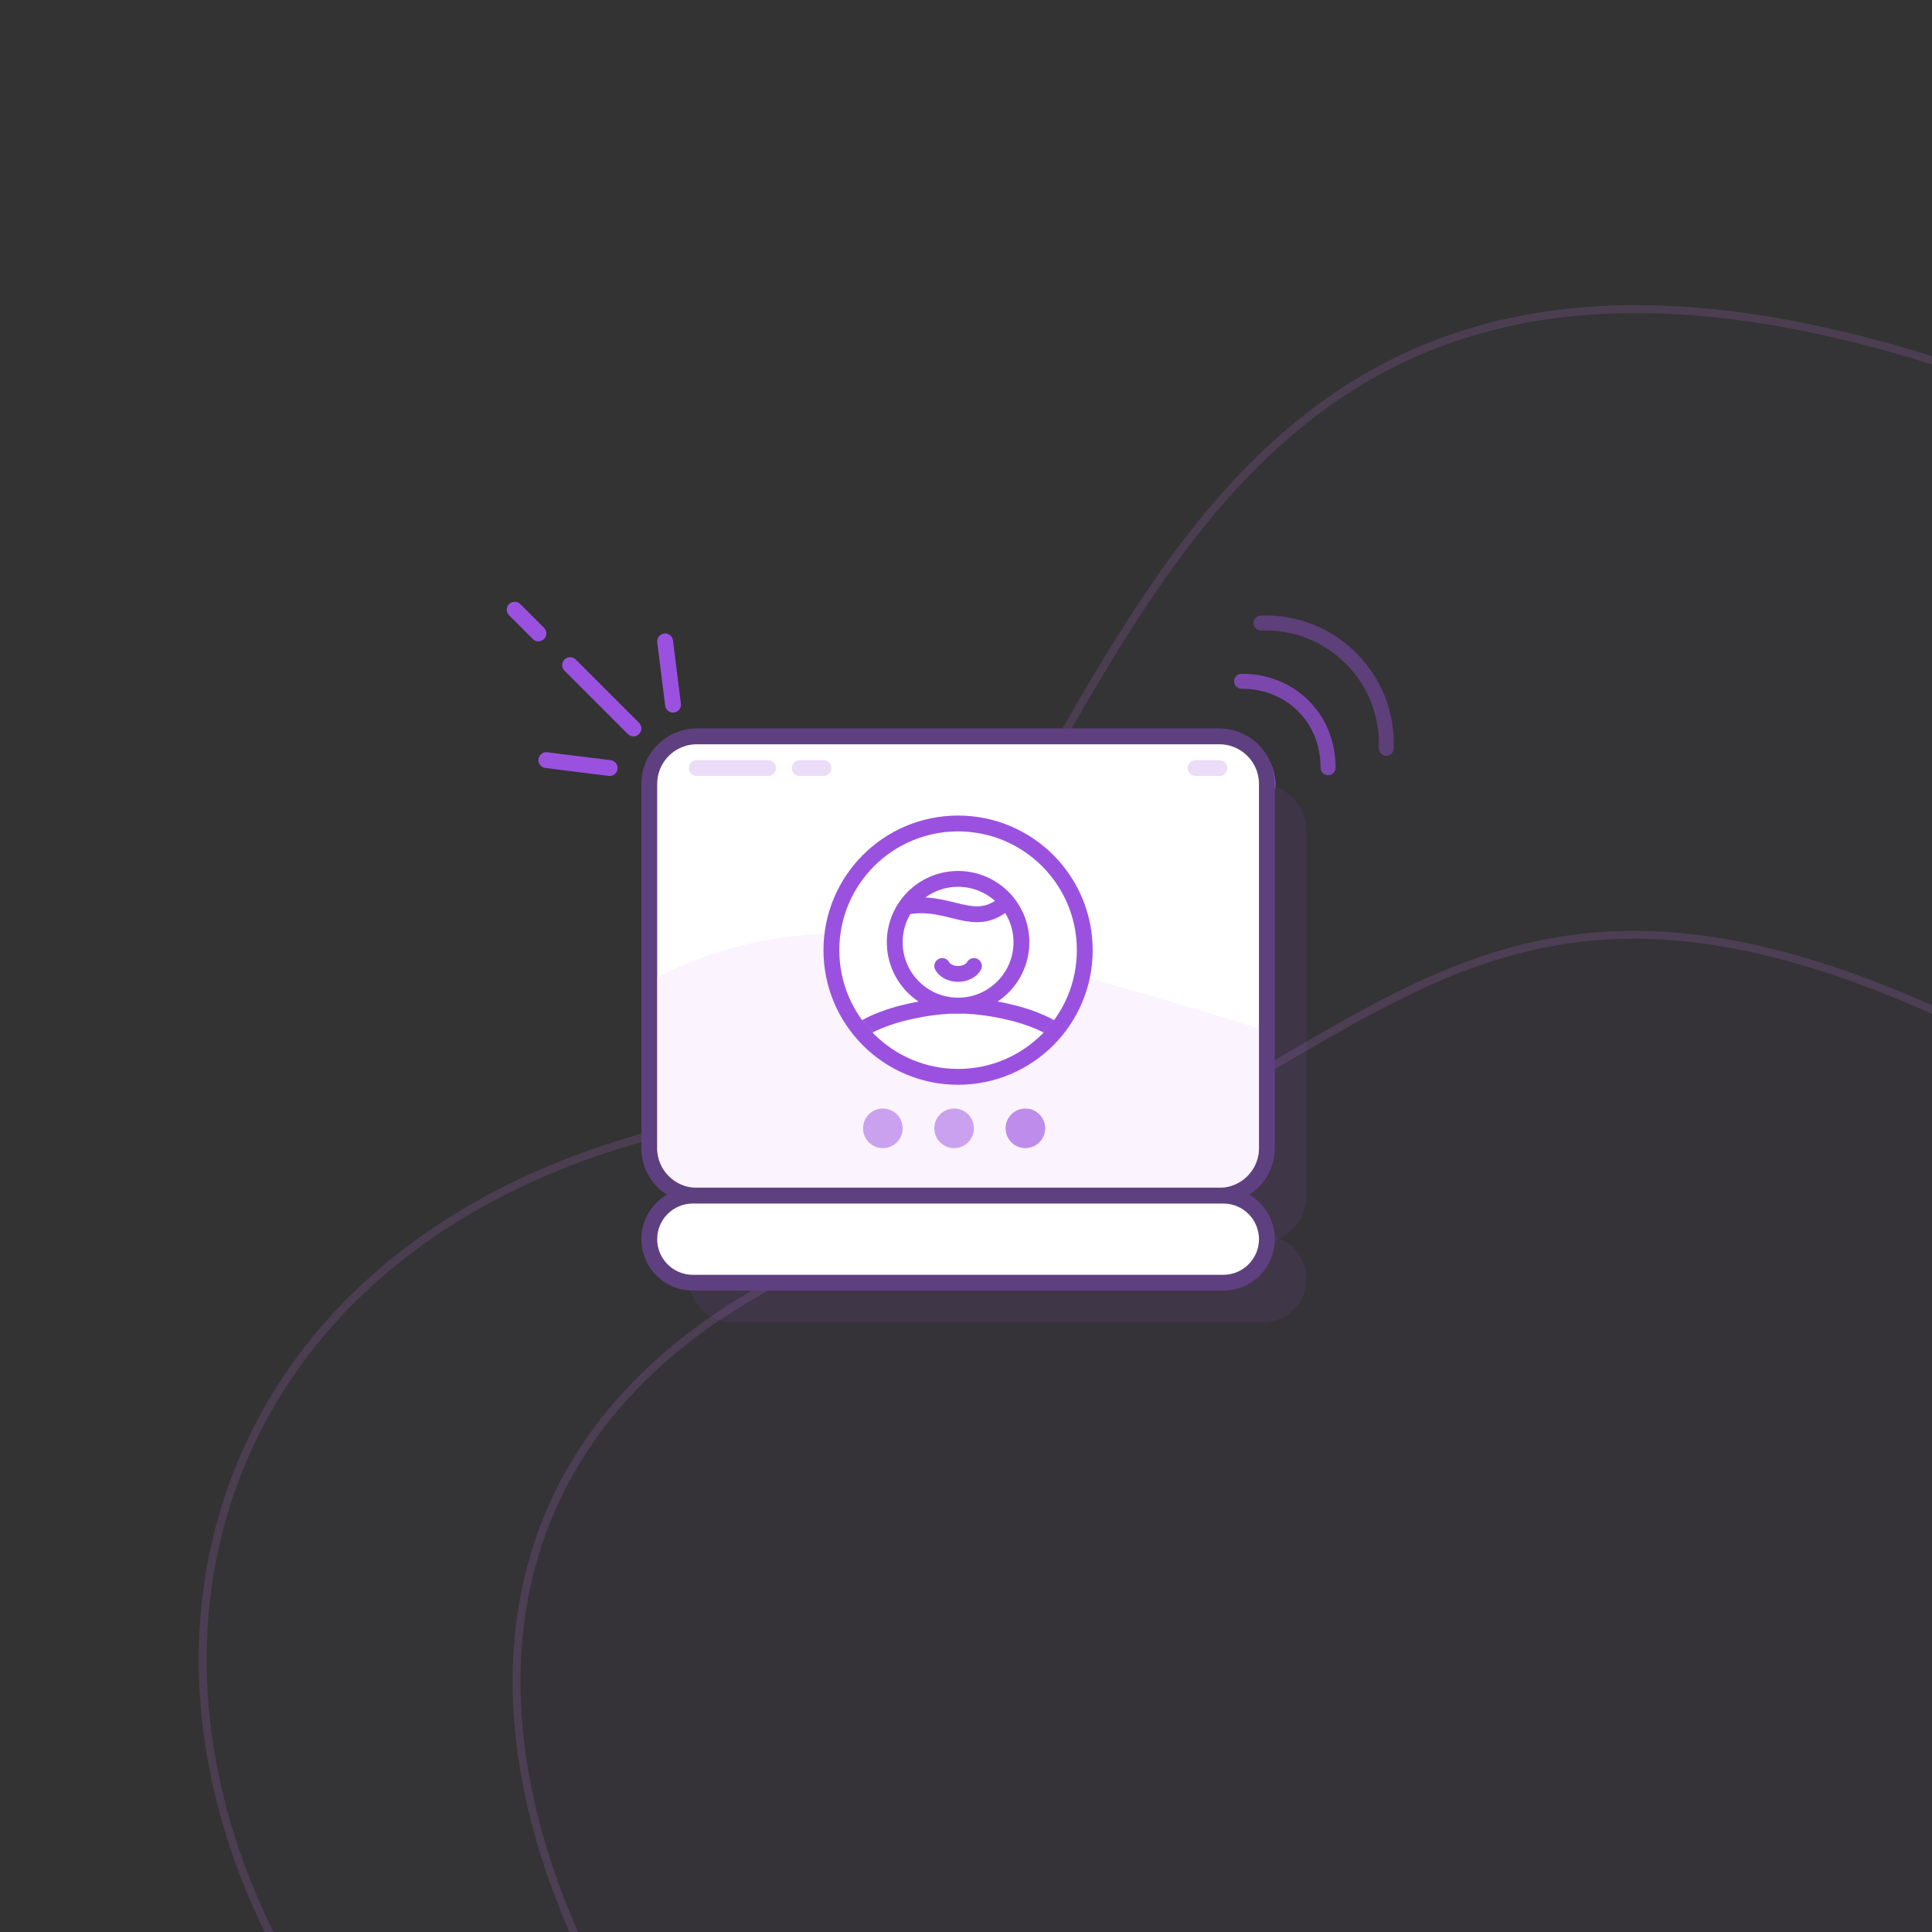 <svg width="244" height="244" viewBox="0 0 244 244" fill="none" xmlns="http://www.w3.org/2000/svg">
<rect x="0" y="0" width="244" height="244" fill="#333333" stroke="none"/>
<g clip-path="url(#clip0)">
<g clip-path="url(#clip1)">
<path d="M245 46.341V244H34.534C13.5 201.5 32 154.5 88 142.5C144 130.5 131.5 10 245 46.341Z" fill="#B433FF" fill-opacity="0.01"/>
<path fill-rule="evenodd" clip-rule="evenodd" d="M245.5 46.341V45.976L245.153 45.865C216.705 36.756 196.078 37.453 180.273 43.884C164.474 50.313 153.576 62.439 144.522 76.015C140.069 82.692 136.053 89.733 132.12 96.627L131.924 96.971C127.925 103.982 124.007 110.832 119.783 117.02C111.331 129.4 101.707 139.052 87.895 142.011C59.772 148.038 41.004 162.87 31.929 181.594C22.857 200.315 23.51 222.853 34.086 244.222L34.224 244.5H34.534H245H245.5V244V46.341Z" stroke="#D77FFF" stroke-opacity="0.15"/>
<path d="M245 128.5V244H73C56.5 206.5 66.5 169 119.5 154C172.5 139 183.5 100.5 245 128.5Z" fill="#B033FF" fill-opacity="0.01"/>
<path fill-rule="evenodd" clip-rule="evenodd" d="M245.5 128.5V128.178L245.207 128.045C229.789 121.025 217.5 118.157 206.903 118.062C196.3 117.968 187.428 120.65 178.85 124.672C173.153 127.344 167.559 130.621 161.677 134.066C158.732 135.791 155.715 137.559 152.576 139.314C143.15 144.585 132.562 149.784 119.364 153.519C92.768 161.046 76.871 174.247 69.731 190.36C62.594 206.465 64.256 225.367 72.543 244.201L72.674 244.5H73H245H245.5V244V128.5Z" stroke="#D77FFF" stroke-opacity="0.15"/>
<path opacity="0.1" d="M159 99H93C89.686 99 87 101.686 87 105V151C87 154.314 89.686 157 93 157H159C162.314 157 165 154.314 165 151V105C165 101.686 162.314 99 159 99Z" fill="#9B51E0"/>
<path opacity="0.4" d="M176.025 94.539C176.185 89.973 174.504 85.688 171.29 82.475C168.077 79.261 163.792 77.58 159.226 77.74C158.703 77.759 158.294 78.198 158.312 78.721C158.331 79.244 158.77 79.653 159.293 79.635C163.328 79.493 167.112 80.978 169.95 83.815C172.788 86.653 174.272 90.437 174.13 94.472C174.121 94.746 174.228 94.996 174.407 95.176C174.571 95.34 174.795 95.444 175.044 95.453C175.567 95.471 176.006 95.062 176.025 94.539Z" fill="#9B51E0"/>
<path opacity="0.7" d="M168.674 96.967C168.687 93.698 167.481 90.686 165.28 88.485C163.079 86.283 160.066 85.078 156.798 85.091C156.274 85.093 155.852 85.519 155.854 86.042C155.856 86.566 156.282 86.988 156.805 86.986C159.564 86.976 162.098 87.984 163.94 89.825C165.781 91.666 166.789 94.2 166.779 96.96C166.778 97.223 166.884 97.461 167.056 97.634C167.227 97.804 167.463 97.91 167.723 97.911C168.247 97.913 168.672 97.49 168.674 96.967Z" fill="#9B51E0"/>
<path d="M161.095 99.182C161.087 97.446 160.373 95.659 159.233 94.519C159.233 94.519 159.233 94.519 159.233 94.519L159.184 94.471C159.184 94.47 159.184 94.47 159.184 94.47C158.044 93.33 156.257 92.617 154.521 92.608C153.998 92.606 153.571 93.028 153.569 93.552C153.568 93.815 153.674 94.054 153.846 94.227C154.017 94.397 154.252 94.503 154.512 94.504C155.748 94.51 157.055 95.023 157.843 95.811C157.843 95.811 157.844 95.811 157.844 95.811L157.892 95.859C157.892 95.859 157.892 95.859 157.892 95.86C158.68 96.647 159.193 97.955 159.199 99.191C159.201 99.714 159.628 100.137 160.151 100.134C160.675 100.132 161.097 99.705 161.095 99.182Z" fill="#9B51E0"/>
<path opacity="0.1" d="M159.5 156H92.5C89.462 156 87 158.462 87 161.5C87 164.538 89.462 167 92.5 167H159.5C162.538 167 165 164.538 165 161.5C165 158.462 162.538 156 159.5 156Z" fill="#9B51E0"/>
<path d="M154 93H88C84.686 93 82 95.686 82 99V145C82 148.314 84.686 151 88 151H154C157.314 151 160 148.314 160 145V99C160 95.686 157.314 93 154 93Z" fill="white" stroke="#5E4080" stroke-width="2"/>
<path opacity="0.5" d="M83 123.449C90.1 119.718 98.13 117.852 107.092 117.852C116.053 117.852 133.356 121.868 159 129.9V145C159 147.761 156.761 150 154 150H88C85.239 150 83 147.761 83 145V123.449Z" fill="#F8E8FE"/>
<path d="M154.5 151H87.5C84.462 151 82 153.462 82 156.5C82 159.538 84.462 162 87.5 162H154.5C157.538 162 160 159.538 160 156.5C160 153.462 157.538 151 154.5 151Z" fill="white" stroke="#5E4080" stroke-width="2"/>
<path opacity="0.2" d="M88 97H97" stroke="#9B51E0" stroke-width="2" stroke-linecap="round"/>
<path opacity="0.2" d="M151 97H154" stroke="#9B51E0" stroke-width="2" stroke-linecap="round"/>
<path opacity="0.2" d="M101 97H104" stroke="#9B51E0" stroke-width="2" stroke-linecap="round"/>
<path d="M111.5 145C112.881 145 114 143.881 114 142.5C114 141.119 112.881 140 111.5 140C110.119 140 109 141.119 109 142.5C109 143.881 110.119 145 111.5 145Z" fill="#9B51E0" fill-opacity="0.5"/>
<path d="M120.5 145C121.881 145 123 143.881 123 142.5C123 141.119 121.881 140 120.5 140C119.119 140 118 141.119 118 142.5C118 143.881 119.119 145 120.5 145Z" fill="#9B51E0" fill-opacity="0.5"/>
<path opacity="0.8" d="M129.5 145C130.881 145 132 143.881 132 142.5C132 141.119 130.881 140 129.5 140C128.119 140 127 141.119 127 142.5C127 143.881 128.119 145 129.5 145Z" fill="#9B51E0" fill-opacity="0.8"/>
<mask id="mask0" mask-type="alpha" maskUnits="userSpaceOnUse" x="105" y="104" width="32" height="32">
<path d="M121 136C129.837 136 137 128.837 137 120C137 111.163 129.837 104 121 104C112.163 104 105 111.163 105 120C105 128.837 112.163 136 121 136Z" fill="white"/>
</mask>
<g mask="url(#mask0)">
<path d="M121 136C129.837 136 137 128.837 137 120C137 111.163 129.837 104 121 104C112.163 104 105 111.163 105 120C105 128.837 112.163 136 121 136Z" fill="white"/>
<path d="M121 127C125.418 127 129 123.418 129 119C129 114.582 125.418 111 121 111C116.582 111 113 114.582 113 119C113 123.418 116.582 127 121 127Z" stroke="#9B51E0" stroke-width="2" stroke-linecap="round" stroke-linejoin="round"/>
<path d="M123 122C122.75 122.5 122 123 121 123C120 123 119.25 122.5 119 122" stroke="#9B51E0" stroke-width="2" stroke-linecap="round" stroke-linejoin="round"/>
<path d="M114.5 114.5C120 113.5 123 117.5 127 114" stroke="#9B51E0" stroke-width="2" stroke-linecap="round" stroke-linejoin="round"/>
<path fill-rule="evenodd" clip-rule="evenodd" d="M136 134.111C136 139.02 133.656 143 121 143C108.344 143 106 139.02 106 134.111C106 129.202 115.822 127 121 127C126.178 127 136 129.202 136 134.111Z" stroke="#9B51E0" stroke-width="2" stroke-linecap="round" stroke-linejoin="round"/>
</g>
<path d="M121 136C129.837 136 137 128.837 137 120C137 111.163 129.837 104 121 104C112.163 104 105 111.163 105 120C105 128.837 112.163 136 121 136Z" stroke="#9B51E0" stroke-width="2"/>
<path d="M77 97L69 96" stroke="#9B51E0" stroke-width="2" stroke-linecap="round" stroke-linejoin="round"/>
<path d="M80 92L72 84" stroke="#9B51E0" stroke-width="2" stroke-linecap="round" stroke-linejoin="round"/>
<path d="M85 89L84 81" stroke="#9B51E0" stroke-width="2" stroke-linecap="round" stroke-linejoin="round"/>
<path d="M68 80L65 77" stroke="#9B51E0" stroke-width="2" stroke-linecap="round" stroke-linejoin="round"/>
</g>
</g>
<defs>
<clipPath id="clip0">
<rect width="244" height="244" fill="white"/>
</clipPath>
<clipPath id="clip1">
<rect width="220" height="206" fill="white" transform="translate(25 38)"/>
</clipPath>
</defs>
</svg>
